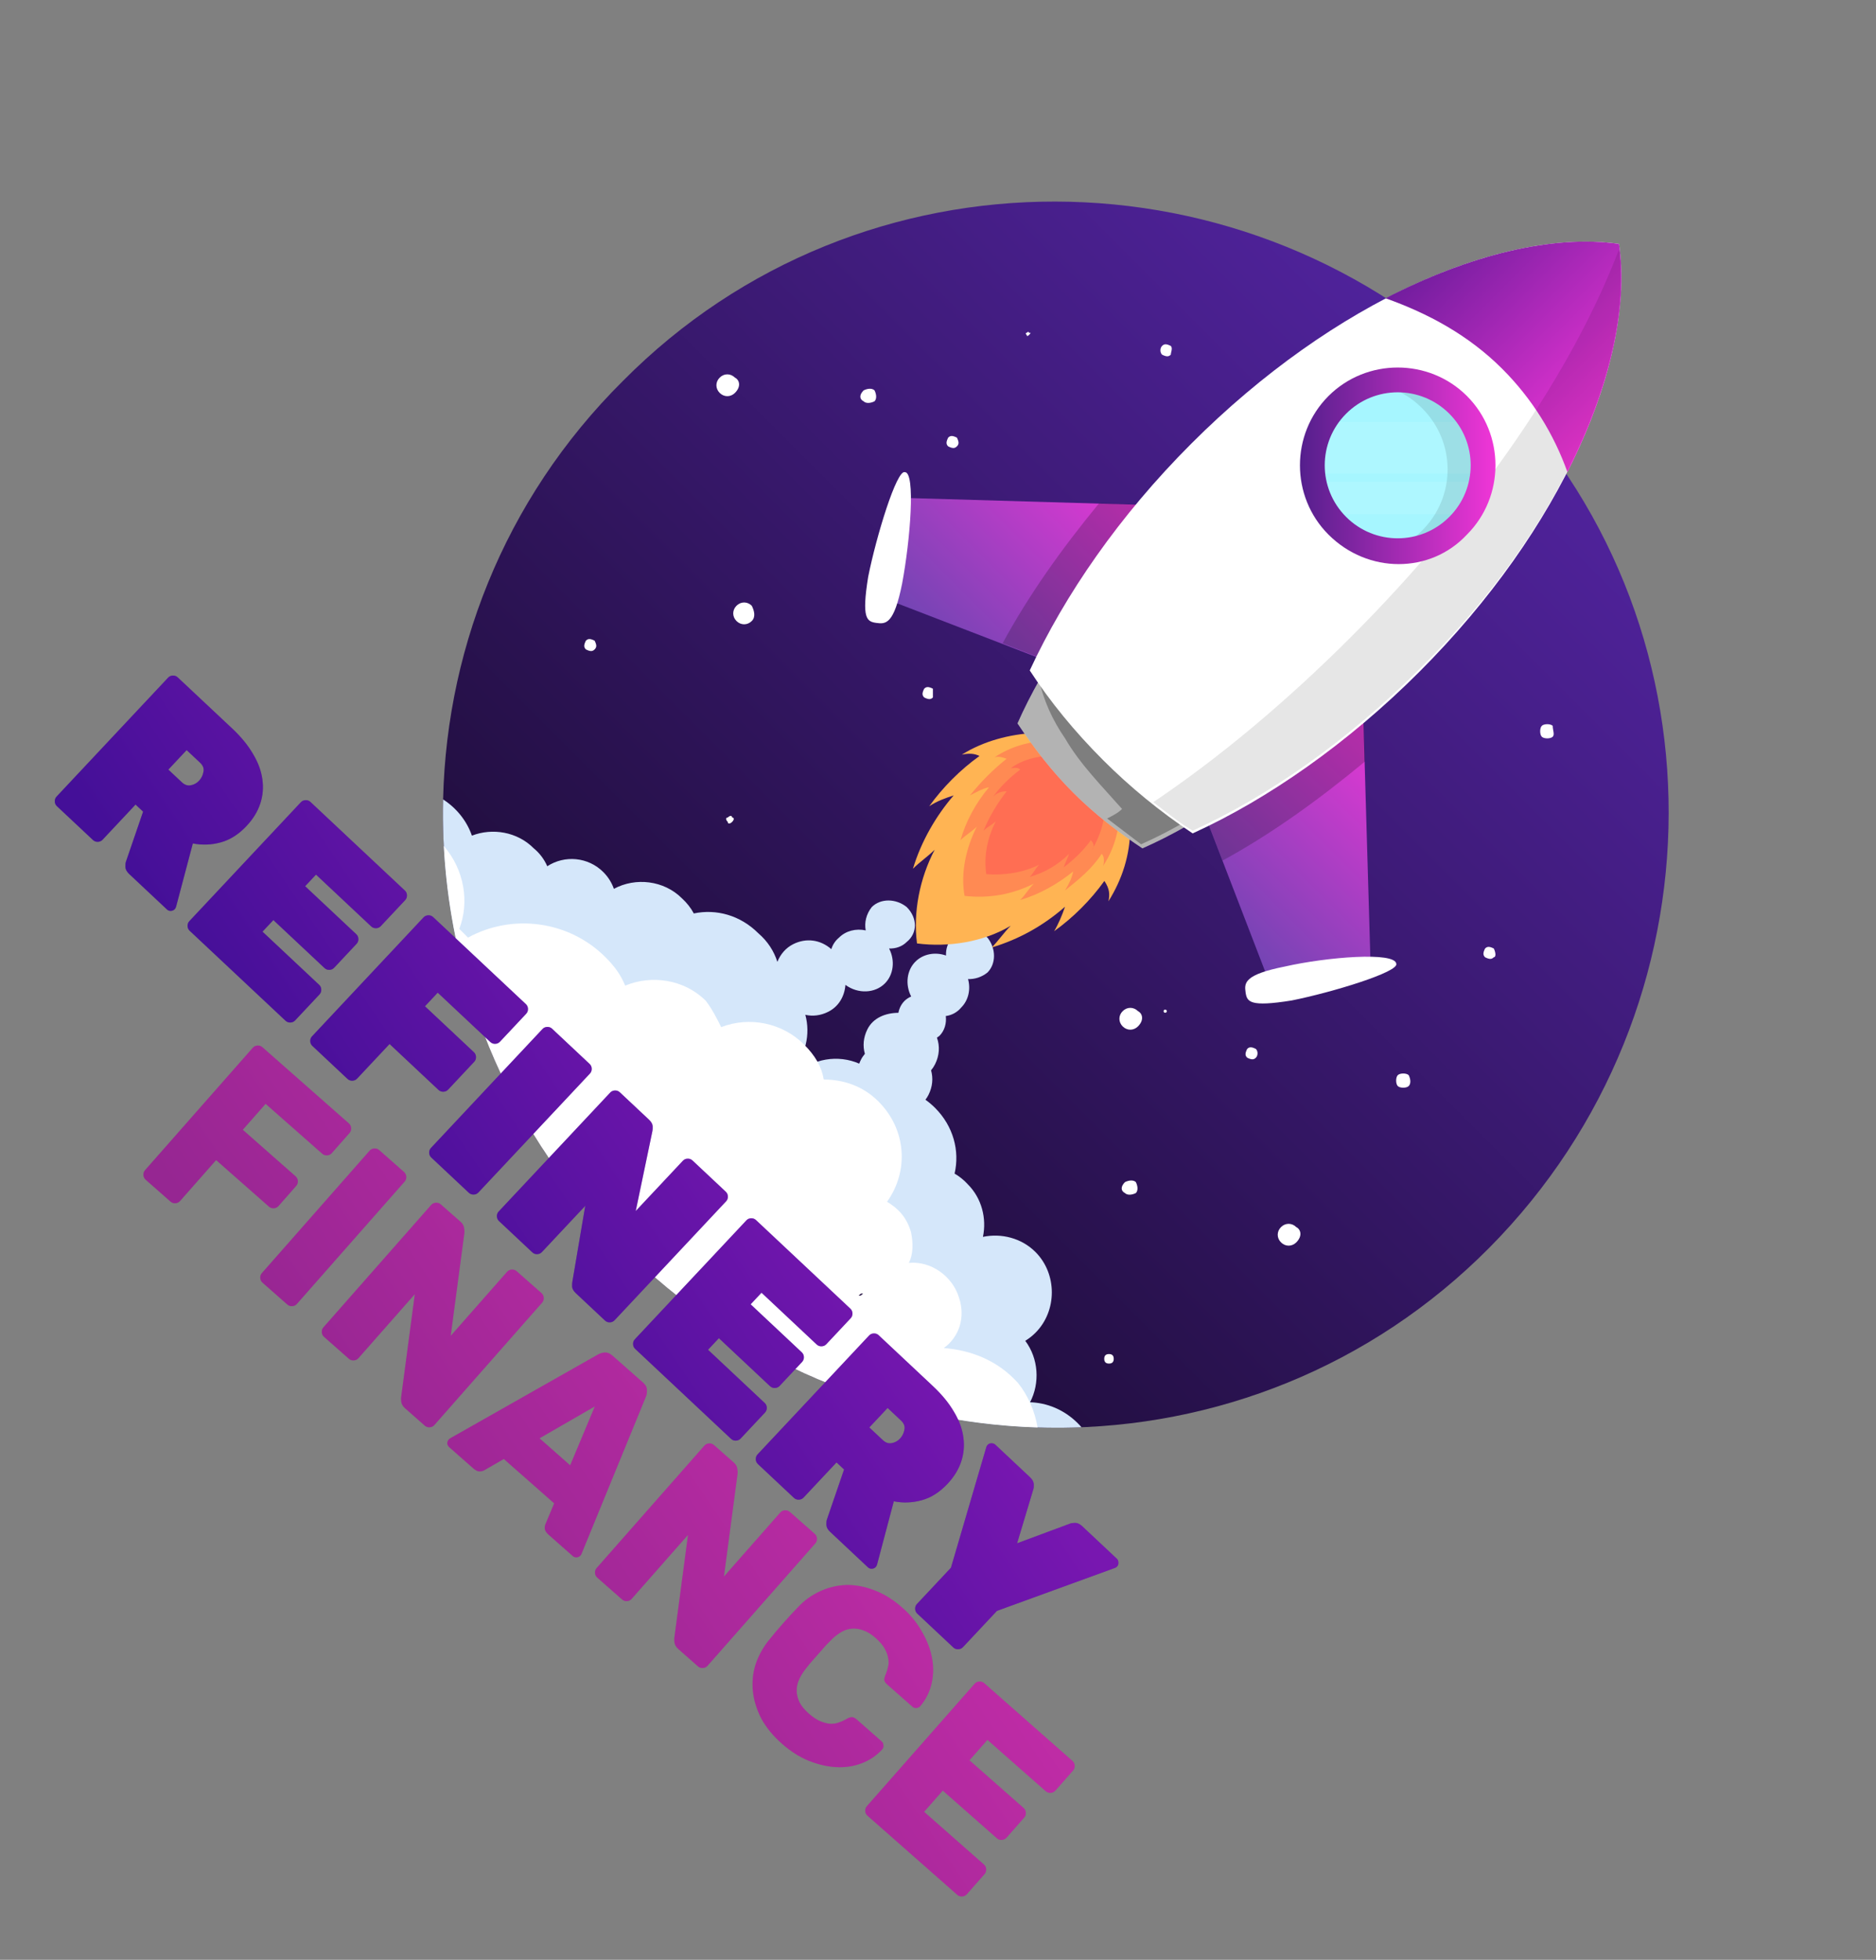 <svg width="158" height="165" viewBox="0 0 158 165" fill="none" xmlns="http://www.w3.org/2000/svg">
<rect x="0" y="0" width="158" height="165" fill="#808080" stroke="none"/>
<path d="M52.47 105.039C72.689 125.258 105.408 125.258 125.443 105.039C145.478 84.82 145.662 52.102 125.443 32.066C105.224 12.031 72.505 11.847 52.47 32.066C32.251 52.102 32.251 84.82 52.47 105.039Z" fill="url(#paint0_linear)"/>
<path d="M72.735 33.786C72.918 33.97 73.286 33.97 73.654 33.786C73.838 33.602 73.838 33.234 73.654 32.867C73.47 32.683 73.102 32.683 72.735 32.867C72.367 33.234 72.367 33.602 72.735 33.786Z" fill="white"/>
<path d="M90.52 53.388C90.336 53.572 90.152 53.572 89.784 53.388C89.6 53.204 89.6 53.021 89.784 52.653C89.968 52.469 90.152 52.469 90.52 52.653C90.52 53.021 90.52 53.204 90.52 53.388Z" fill="white"/>
<path d="M98.606 29.86C98.423 30.044 98.239 30.044 97.871 29.86C97.687 29.677 97.687 29.309 97.871 29.125C98.055 28.941 98.239 28.941 98.606 29.125C98.79 29.309 98.606 29.677 98.606 29.86Z" fill="white"/>
<path d="M80.592 37.581C80.408 37.764 80.224 37.764 79.857 37.581C79.673 37.397 79.673 37.213 79.857 36.845C80.04 36.661 80.224 36.661 80.592 36.845C80.776 37.213 80.776 37.397 80.592 37.581Z" fill="white"/>
<path d="M86.658 28.206C86.474 28.39 86.474 28.206 86.474 28.206C86.29 28.022 86.474 28.022 86.474 28.022C86.658 27.838 86.658 28.022 86.658 28.022C86.842 28.022 86.842 28.022 86.658 28.206Z" fill="white"/>
<path d="M61.661 69.196C61.477 69.38 61.293 69.38 61.293 69.196C61.109 69.012 61.109 68.828 61.293 68.828C61.477 68.645 61.661 68.645 61.661 68.828C61.845 68.828 61.845 69.012 61.661 69.196Z" fill="white"/>
<path d="M95.841 86.415C95.473 86.783 94.922 86.783 94.554 86.415C94.186 86.048 94.186 85.496 94.554 85.129C94.922 84.761 95.473 84.761 95.841 85.129C96.208 85.313 96.392 85.864 95.841 86.415Z" fill="white"/>
<path d="M109.175 104.598C108.807 104.966 108.256 104.966 107.888 104.598C107.52 104.231 107.52 103.679 107.888 103.312C108.256 102.944 108.807 102.944 109.175 103.312C109.542 103.495 109.726 104.047 109.175 104.598Z" fill="white"/>
<path d="M61.899 33.079C61.532 33.447 60.98 33.447 60.613 33.079C60.245 32.712 60.245 32.16 60.613 31.793C60.98 31.425 61.532 31.425 61.899 31.793C62.267 31.976 62.451 32.528 61.899 33.079Z" fill="white"/>
<path d="M63.315 52.285C62.948 52.653 62.396 52.653 62.029 52.285C61.661 51.918 61.661 51.366 62.029 50.999C62.396 50.631 62.948 50.631 63.315 50.999C63.499 51.366 63.683 51.918 63.315 52.285Z" fill="white"/>
<path d="M94.745 100.444C94.929 100.628 95.297 100.628 95.665 100.444C95.848 100.26 95.848 99.892 95.665 99.525C95.481 99.341 95.113 99.341 94.745 99.525C94.378 99.892 94.378 100.26 94.745 100.444Z" fill="white"/>
<path d="M125.811 80.592C125.627 80.776 125.443 80.776 125.075 80.592C124.892 80.409 124.892 80.225 125.075 79.857C125.259 79.673 125.443 79.673 125.811 79.857C125.994 80.225 125.994 80.592 125.811 80.592Z" fill="white"/>
<path d="M50.08 54.675C49.896 54.859 49.712 54.859 49.345 54.675C49.161 54.491 49.161 54.307 49.345 53.94C49.529 53.756 49.712 53.756 50.08 53.94C50.264 54.307 50.264 54.491 50.08 54.675Z" fill="white"/>
<path d="M78.571 58.719C78.388 58.903 78.204 58.903 77.836 58.719C77.652 58.535 77.652 58.351 77.836 57.984C78.02 57.8 78.204 57.8 78.571 57.984C78.571 58.351 78.571 58.535 78.571 58.719Z" fill="white"/>
<path d="M105.774 89.048C105.591 89.231 105.407 89.231 105.039 89.048C104.855 88.864 104.855 88.68 105.039 88.312C105.223 88.129 105.407 88.129 105.774 88.312C105.958 88.496 105.958 88.864 105.774 89.048Z" fill="white"/>
<path d="M130.773 62.027C130.589 62.211 130.037 62.211 129.854 62.027C129.67 61.844 129.67 61.292 129.854 61.108C130.037 60.925 130.589 60.925 130.773 61.108C130.773 61.476 130.957 61.844 130.773 62.027Z" fill="white"/>
<path d="M118.643 91.437C118.459 91.621 117.908 91.621 117.724 91.437C117.54 91.253 117.54 90.702 117.724 90.518C117.908 90.334 118.459 90.334 118.643 90.518C118.827 90.886 118.827 91.253 118.643 91.437Z" fill="white"/>
<path d="M93.801 114.4C93.801 114.667 93.668 114.801 93.401 114.801C93.134 114.801 93.001 114.667 93.001 114.4C93.001 114.134 93.134 114 93.401 114C93.668 114 93.801 114.134 93.801 114.4Z" fill="white"/>
<path d="M98.268 85.134C98.268 85.267 98.134 85.267 98.134 85.267C98.001 85.267 98.001 85.134 98.001 85.134C98.001 85 98.134 85 98.134 85C98.134 85 98.268 85 98.268 85.134Z" fill="white"/>
<path fill-rule="evenodd" clip-rule="evenodd" d="M38.72 80.509C39.045 80.103 39.309 79.647 39.498 79.16C39.916 79.636 40.462 79.965 41.072 80.041C41.954 80.139 42.784 79.819 43.394 79.22C43.502 79.176 43.609 79.128 43.714 79.076C44.252 80.184 45.328 80.93 46.404 80.776C46.99 80.693 47.499 80.342 47.863 79.846C48.344 79.883 48.831 79.827 49.295 79.68C49.428 80.695 49.873 81.672 50.631 82.431C51.47 83.269 52.576 83.725 53.706 83.799C53.911 84.968 54.479 86.095 55.41 87.026C56.403 88.019 57.618 88.599 58.871 88.767C59.097 89.273 59.414 89.743 59.822 90.151C61.66 91.989 64.785 91.989 66.623 90.151C67.869 88.904 68.271 87.066 67.826 85.438C68.452 85.582 69.116 85.503 69.747 85.188C70.639 84.742 71.125 83.89 71.205 82.92C72.284 83.708 73.701 83.623 74.525 82.798C75.257 82.067 75.406 80.87 74.881 79.856C75.439 79.876 75.978 79.692 76.364 79.306C77.283 78.57 77.283 77.284 76.364 76.365C75.445 75.63 74.158 75.63 73.423 76.365C72.955 76.951 72.785 77.685 72.913 78.332C72.086 78.152 71.234 78.369 70.665 78.938C70.34 79.209 70.127 79.544 70.016 79.91C69.097 79.108 67.9 78.942 66.806 79.49C66.182 79.802 65.723 80.345 65.472 80.98C65.186 80.081 64.656 79.248 63.866 78.571C62.353 77.058 60.325 76.503 58.434 76.905C58.188 76.444 57.854 76.013 57.432 75.63C55.916 74.114 53.526 73.848 51.703 74.832C51.522 74.318 51.225 73.835 50.814 73.424C49.533 72.142 47.553 71.978 46.092 72.93C45.84 72.352 45.453 71.828 44.932 71.402C43.562 70.032 41.479 69.683 39.745 70.354C39.304 69.082 38.425 68.016 37.318 67.305C37.217 71.733 37.685 76.174 38.72 80.509ZM91.086 120.163C87.11 120.321 83.117 120.021 79.193 119.262C79.169 119.239 79.145 119.216 79.122 119.193C77.284 117.355 77.284 114.23 79.122 112.392L79.173 112.341L79.227 112.29C78.925 112.123 78.642 111.912 78.387 111.657C77.357 110.627 77.048 109.146 77.461 107.846C76.445 107.714 75.468 107.268 74.71 106.51C73.863 105.663 73.406 104.542 73.34 103.4C72.237 103.169 71.18 102.612 70.298 101.731C69.328 100.76 68.751 99.576 68.569 98.353C67.989 98.124 67.449 97.779 66.989 97.319C64.967 95.481 64.967 92.356 66.989 90.518C68.409 89.098 70.597 88.775 72.366 89.549C72.405 89.442 72.451 89.337 72.504 89.232C72.597 89.045 72.711 88.876 72.842 88.725C72.65 88.057 72.715 87.338 73.055 86.658C73.54 85.687 74.587 85.277 75.665 85.27C75.736 84.891 75.907 84.542 76.18 84.269C76.338 84.111 76.53 83.987 76.741 83.897C76.219 82.884 76.369 81.69 77.099 80.96C77.744 80.315 78.751 80.123 79.676 80.447C79.649 79.88 79.832 79.331 80.225 78.938C81.144 78.019 82.246 78.203 83.165 78.938C83.901 79.857 83.901 81.144 83.165 81.879C82.678 82.269 82.087 82.452 81.53 82.429C81.769 83.3 81.561 84.218 80.959 84.82C80.609 85.241 80.151 85.475 79.657 85.541C79.729 86.163 79.551 86.78 79.121 87.21C79.053 87.264 78.983 87.315 78.911 87.362C79.167 88.076 79.122 88.861 78.753 89.599C78.66 89.785 78.547 89.956 78.416 90.112C78.606 90.778 78.541 91.495 78.202 92.173C78.128 92.321 78.041 92.459 77.942 92.588C78.226 92.79 78.497 93.019 78.754 93.275C80.293 94.815 80.841 96.888 80.397 98.807C80.8 99.041 81.177 99.341 81.511 99.709C82.685 100.883 83.109 102.581 82.784 104.134C84.336 103.809 86.035 104.233 87.208 105.407C89.046 107.245 89.046 110.37 87.208 112.208C86.946 112.471 86.657 112.696 86.349 112.883C87.466 114.372 87.6 116.431 86.754 118.058C86.905 118.062 87.056 118.073 87.209 118.09C88.77 118.263 90.127 119.051 91.086 120.163Z" fill="#D5E7FA"/>
<path fill-rule="evenodd" clip-rule="evenodd" d="M87.387 120.178C74.725 119.777 62.161 114.731 52.47 105.039C43.06 95.629 38.029 83.512 37.378 71.226C39.111 73.225 39.546 75.957 38.682 78.203L39.418 78.938C43.094 76.916 47.873 77.468 50.998 80.592C51.733 81.328 52.284 82.063 52.652 82.982C54.858 82.063 57.615 82.43 59.453 84.269C60.004 85.004 60.372 85.739 60.74 86.474C63.129 85.555 65.886 86.107 67.725 87.945C68.644 88.864 69.195 89.783 69.379 90.886C71.033 90.886 72.687 91.437 73.974 92.724C76.364 95.113 76.547 98.606 74.709 101.179C75.628 101.731 76.364 102.466 76.731 103.752C76.915 104.672 76.915 105.591 76.547 106.326C78.385 106.142 80.224 107.429 80.775 109.267C81.326 110.921 80.775 112.575 79.488 113.494C81.878 113.678 84.084 114.597 85.738 116.435C86.6 117.513 87.153 118.815 87.387 120.178ZM72.32 109.083C72.504 108.899 72.504 108.899 72.687 108.899C72.504 109.083 72.504 109.083 72.32 109.083Z" fill="white"/>
<path d="M14.832 76.33C14.805 76.421 14.767 76.493 14.719 76.544C14.631 76.637 14.518 76.686 14.377 76.691C14.257 76.694 14.151 76.653 14.058 76.566L10.882 73.586C10.675 73.392 10.569 73.195 10.562 72.995C10.556 72.795 10.571 72.644 10.608 72.543L12.052 68.333L11.417 67.737L8.64 70.697C8.534 70.81 8.4 70.87 8.24 70.875C8.08 70.88 7.943 70.829 7.83 70.722L4.793 67.874C4.679 67.767 4.62 67.634 4.615 67.474C4.61 67.313 4.661 67.177 4.767 67.063L14.157 57.054C14.263 56.941 14.397 56.881 14.557 56.876C14.717 56.871 14.854 56.922 14.967 57.029L19.553 61.331C20.297 62.029 20.881 62.741 21.305 63.469C21.738 64.187 22.002 64.9 22.095 65.608C22.197 66.306 22.139 66.99 21.919 67.658C21.7 68.326 21.315 68.954 20.762 69.543C20.103 70.246 19.382 70.704 18.597 70.92C17.812 71.135 17.027 71.165 16.24 71.01L14.832 76.33ZM14.178 64.794L15.309 65.855C15.547 66.078 15.795 66.165 16.054 66.117C16.333 66.068 16.569 65.94 16.763 65.733C16.957 65.527 17.079 65.282 17.131 65C17.202 64.717 17.108 64.455 16.85 64.213L15.719 63.151L14.178 64.794ZM26.88 82.915C26.994 83.021 27.053 83.155 27.058 83.315C27.064 83.475 27.013 83.612 26.906 83.725L24.857 85.91C24.75 86.023 24.617 86.083 24.457 86.088C24.297 86.093 24.16 86.042 24.046 85.936L15.974 78.363C15.861 78.257 15.801 78.123 15.796 77.963C15.791 77.803 15.842 77.666 15.948 77.552L25.338 67.544C25.444 67.43 25.578 67.371 25.738 67.366C25.898 67.361 26.035 67.411 26.148 67.518L34.096 74.974C34.21 75.081 34.269 75.214 34.275 75.374C34.28 75.535 34.229 75.671 34.122 75.785L32.073 77.97C31.966 78.083 31.833 78.143 31.673 78.148C31.513 78.153 31.376 78.102 31.262 77.996L26.614 73.635L25.698 74.611L30.006 78.652C30.119 78.758 30.178 78.892 30.184 79.052C30.189 79.212 30.138 79.349 30.031 79.463L28.142 81.477C28.035 81.59 27.902 81.65 27.742 81.655C27.582 81.66 27.445 81.609 27.331 81.502L23.024 77.462L22.108 78.438L26.88 82.915ZM44.291 84.538C44.404 84.645 44.464 84.778 44.469 84.938C44.474 85.098 44.423 85.235 44.317 85.349L42.107 87.704C42.001 87.817 41.867 87.877 41.707 87.882C41.547 87.887 41.41 87.836 41.297 87.73L36.865 83.573L35.79 84.719L39.911 88.585C40.025 88.692 40.084 88.825 40.089 88.986C40.094 89.146 40.044 89.283 39.937 89.396L37.742 91.736C37.636 91.849 37.502 91.909 37.342 91.914C37.182 91.919 37.045 91.868 36.931 91.762L32.81 87.895L30.078 90.808C29.971 90.922 29.838 90.981 29.678 90.986C29.517 90.991 29.381 90.941 29.267 90.834L26.308 88.058C26.194 87.951 26.135 87.818 26.13 87.658C26.125 87.498 26.175 87.361 26.282 87.247L35.671 77.238C35.778 77.125 35.911 77.066 36.072 77.06C36.232 77.055 36.369 77.106 36.482 77.213L44.291 84.538ZM36.324 97.454C36.21 97.348 36.151 97.214 36.146 97.054C36.141 96.894 36.191 96.757 36.298 96.644L45.688 86.635C45.794 86.521 45.927 86.462 46.088 86.457C46.248 86.452 46.385 86.502 46.498 86.609L49.659 89.574C49.772 89.681 49.832 89.814 49.837 89.974C49.842 90.134 49.791 90.271 49.685 90.385L40.295 100.393C40.189 100.507 40.055 100.566 39.895 100.572C39.735 100.577 39.598 100.526 39.484 100.419L36.324 97.454ZM61.126 100.332C61.24 100.439 61.299 100.572 61.304 100.732C61.309 100.893 61.259 101.029 61.152 101.143L51.763 111.152C51.656 111.265 51.523 111.325 51.363 111.33C51.202 111.335 51.066 111.284 50.952 111.177L48.504 108.881C48.297 108.687 48.191 108.5 48.185 108.32C48.18 108.14 48.186 108.009 48.203 107.929L49.291 101.522L45.643 105.41C45.536 105.524 45.403 105.583 45.243 105.588C45.083 105.594 44.946 105.543 44.832 105.436L42.028 102.805C41.914 102.699 41.855 102.565 41.85 102.405C41.845 102.245 41.895 102.108 42.002 101.995L51.392 91.986C51.498 91.873 51.631 91.813 51.792 91.808C51.952 91.803 52.089 91.854 52.202 91.96L54.65 94.257C54.857 94.451 54.963 94.638 54.969 94.818C54.974 94.998 54.968 95.128 54.951 95.209L53.543 101.957L57.511 97.727C57.618 97.614 57.751 97.554 57.911 97.549C58.072 97.544 58.208 97.595 58.322 97.701L61.126 100.332ZM64.403 118.116C64.516 118.223 64.576 118.356 64.581 118.516C64.586 118.676 64.535 118.813 64.428 118.927L62.379 121.111C62.273 121.225 62.139 121.284 61.979 121.289C61.819 121.295 61.682 121.244 61.568 121.137L53.496 113.565C53.383 113.458 53.323 113.325 53.318 113.164C53.313 113.004 53.364 112.867 53.471 112.754L62.86 102.745C62.967 102.632 63.1 102.572 63.26 102.567C63.42 102.562 63.557 102.613 63.671 102.719L71.619 110.176C71.732 110.282 71.792 110.416 71.797 110.576C71.802 110.736 71.751 110.873 71.645 110.987L69.595 113.171C69.489 113.285 69.355 113.344 69.195 113.349C69.035 113.354 68.898 113.304 68.784 113.197L64.136 108.836L63.221 109.813L67.528 113.853C67.641 113.96 67.701 114.093 67.706 114.253C67.711 114.413 67.66 114.55 67.554 114.664L65.664 116.678C65.558 116.792 65.424 116.851 65.264 116.856C65.104 116.861 64.967 116.811 64.853 116.704L60.546 112.663L59.631 113.639L64.403 118.116ZM73.869 131.716C73.842 131.807 73.804 131.878 73.756 131.93C73.668 132.023 73.555 132.072 73.415 132.076C73.295 132.08 73.188 132.038 73.095 131.951L69.919 128.971C69.712 128.778 69.606 128.581 69.6 128.38C69.593 128.18 69.608 128.029 69.645 127.928L71.089 123.719L70.454 123.123L67.678 126.082C67.571 126.196 67.438 126.255 67.278 126.26C67.117 126.265 66.981 126.215 66.867 126.108L63.83 123.259C63.717 123.153 63.657 123.019 63.652 122.859C63.647 122.699 63.698 122.562 63.804 122.448L73.194 112.44C73.3 112.326 73.434 112.267 73.594 112.262C73.754 112.257 73.891 112.307 74.004 112.414L78.591 116.716C79.334 117.414 79.918 118.127 80.342 118.855C80.776 119.572 81.039 120.285 81.132 120.994C81.234 121.692 81.176 122.375 80.957 123.043C80.737 123.712 80.352 124.34 79.799 124.929C79.141 125.631 78.419 126.09 77.634 126.305C76.849 126.521 76.064 126.551 75.277 126.396L73.869 131.716ZM73.215 120.179L74.346 121.24C74.584 121.463 74.832 121.55 75.091 121.502C75.37 121.453 75.606 121.325 75.8 121.119C75.994 120.912 76.117 120.668 76.168 120.386C76.239 120.103 76.145 119.84 75.887 119.598L74.756 118.537L73.215 120.179ZM77.254 135.852C77.14 135.746 77.081 135.612 77.075 135.452C77.07 135.292 77.121 135.155 77.228 135.041L80.091 131.989L83.073 121.825C83.091 121.764 83.124 121.708 83.173 121.656C83.26 121.563 83.364 121.515 83.484 121.511C83.624 121.506 83.74 121.548 83.834 121.635L86.746 124.368C86.953 124.561 87.059 124.758 87.066 124.958C87.072 125.159 87.061 125.294 87.034 125.365L85.661 129.933L90.132 128.272C90.201 128.24 90.336 128.221 90.536 128.214C90.736 128.208 90.94 128.302 91.146 128.495L94.059 131.228C94.152 131.315 94.195 131.424 94.19 131.554C94.204 131.684 94.167 131.796 94.08 131.889C94.031 131.94 93.978 131.977 93.918 131.999L83.964 135.623L81.101 138.675C80.994 138.789 80.861 138.848 80.701 138.853C80.541 138.858 80.404 138.808 80.29 138.701L77.254 135.852Z" fill="#3C079D"/>
<path d="M14.832 76.33C14.805 76.421 14.767 76.493 14.719 76.544C14.631 76.637 14.518 76.686 14.377 76.691C14.257 76.694 14.151 76.653 14.058 76.566L10.882 73.586C10.675 73.392 10.569 73.195 10.562 72.995C10.556 72.795 10.571 72.644 10.608 72.543L12.052 68.333L11.417 67.737L8.64 70.697C8.534 70.81 8.4 70.87 8.24 70.875C8.08 70.88 7.943 70.829 7.83 70.722L4.793 67.874C4.679 67.767 4.62 67.634 4.615 67.474C4.61 67.313 4.661 67.177 4.767 67.063L14.157 57.054C14.263 56.941 14.397 56.881 14.557 56.876C14.717 56.871 14.854 56.922 14.967 57.029L19.553 61.331C20.297 62.029 20.881 62.741 21.305 63.469C21.738 64.187 22.002 64.9 22.095 65.608C22.197 66.306 22.139 66.99 21.919 67.658C21.7 68.326 21.315 68.954 20.762 69.543C20.103 70.246 19.382 70.704 18.597 70.92C17.812 71.135 17.027 71.165 16.24 71.01L14.832 76.33ZM14.178 64.794L15.309 65.855C15.547 66.078 15.795 66.165 16.054 66.117C16.333 66.068 16.569 65.94 16.763 65.733C16.957 65.527 17.079 65.282 17.131 65C17.202 64.717 17.108 64.455 16.85 64.213L15.719 63.151L14.178 64.794ZM26.88 82.915C26.994 83.021 27.053 83.155 27.058 83.315C27.064 83.475 27.013 83.612 26.906 83.725L24.857 85.91C24.75 86.023 24.617 86.083 24.457 86.088C24.297 86.093 24.16 86.042 24.046 85.936L15.974 78.363C15.861 78.257 15.801 78.123 15.796 77.963C15.791 77.803 15.842 77.666 15.948 77.552L25.338 67.544C25.444 67.43 25.578 67.371 25.738 67.366C25.898 67.361 26.035 67.411 26.148 67.518L34.096 74.974C34.21 75.081 34.269 75.214 34.275 75.374C34.28 75.535 34.229 75.671 34.122 75.785L32.073 77.97C31.966 78.083 31.833 78.143 31.673 78.148C31.513 78.153 31.376 78.102 31.262 77.996L26.614 73.635L25.698 74.611L30.006 78.652C30.119 78.758 30.178 78.892 30.184 79.052C30.189 79.212 30.138 79.349 30.031 79.463L28.142 81.477C28.035 81.59 27.902 81.65 27.742 81.655C27.582 81.66 27.445 81.609 27.331 81.502L23.024 77.462L22.108 78.438L26.88 82.915ZM44.291 84.538C44.404 84.645 44.464 84.778 44.469 84.938C44.474 85.098 44.423 85.235 44.317 85.349L42.107 87.704C42.001 87.817 41.867 87.877 41.707 87.882C41.547 87.887 41.41 87.836 41.297 87.73L36.865 83.573L35.79 84.719L39.911 88.585C40.025 88.692 40.084 88.825 40.089 88.986C40.094 89.146 40.044 89.283 39.937 89.396L37.742 91.736C37.636 91.849 37.502 91.909 37.342 91.914C37.182 91.919 37.045 91.868 36.931 91.762L32.81 87.895L30.078 90.808C29.971 90.922 29.838 90.981 29.678 90.986C29.517 90.991 29.381 90.941 29.267 90.834L26.308 88.058C26.194 87.951 26.135 87.818 26.13 87.658C26.125 87.498 26.175 87.361 26.282 87.247L35.671 77.238C35.778 77.125 35.911 77.066 36.072 77.06C36.232 77.055 36.369 77.106 36.482 77.213L44.291 84.538ZM36.324 97.454C36.21 97.348 36.151 97.214 36.146 97.054C36.141 96.894 36.191 96.757 36.298 96.644L45.688 86.635C45.794 86.521 45.927 86.462 46.088 86.457C46.248 86.452 46.385 86.502 46.498 86.609L49.659 89.574C49.772 89.681 49.832 89.814 49.837 89.974C49.842 90.134 49.791 90.271 49.685 90.385L40.295 100.393C40.189 100.507 40.055 100.566 39.895 100.572C39.735 100.577 39.598 100.526 39.484 100.419L36.324 97.454ZM61.126 100.332C61.24 100.439 61.299 100.572 61.304 100.732C61.309 100.893 61.259 101.029 61.152 101.143L51.763 111.152C51.656 111.265 51.523 111.325 51.363 111.33C51.202 111.335 51.066 111.284 50.952 111.177L48.504 108.881C48.297 108.687 48.191 108.5 48.185 108.32C48.18 108.14 48.186 108.009 48.203 107.929L49.291 101.522L45.643 105.41C45.536 105.524 45.403 105.583 45.243 105.588C45.083 105.594 44.946 105.543 44.832 105.436L42.028 102.805C41.914 102.699 41.855 102.565 41.85 102.405C41.845 102.245 41.895 102.108 42.002 101.995L51.392 91.986C51.498 91.873 51.631 91.813 51.792 91.808C51.952 91.803 52.089 91.854 52.202 91.96L54.65 94.257C54.857 94.451 54.963 94.638 54.969 94.818C54.974 94.998 54.968 95.128 54.951 95.209L53.543 101.957L57.511 97.727C57.618 97.614 57.751 97.554 57.911 97.549C58.072 97.544 58.208 97.595 58.322 97.701L61.126 100.332ZM64.403 118.116C64.516 118.223 64.576 118.356 64.581 118.516C64.586 118.676 64.535 118.813 64.428 118.927L62.379 121.111C62.273 121.225 62.139 121.284 61.979 121.289C61.819 121.295 61.682 121.244 61.568 121.137L53.496 113.565C53.383 113.458 53.323 113.325 53.318 113.164C53.313 113.004 53.364 112.867 53.471 112.754L62.86 102.745C62.967 102.632 63.1 102.572 63.26 102.567C63.42 102.562 63.557 102.613 63.671 102.719L71.619 110.176C71.732 110.282 71.792 110.416 71.797 110.576C71.802 110.736 71.751 110.873 71.645 110.987L69.595 113.171C69.489 113.285 69.355 113.344 69.195 113.349C69.035 113.354 68.898 113.304 68.784 113.197L64.136 108.836L63.221 109.813L67.528 113.853C67.641 113.96 67.701 114.093 67.706 114.253C67.711 114.413 67.66 114.55 67.554 114.664L65.664 116.678C65.558 116.792 65.424 116.851 65.264 116.856C65.104 116.861 64.967 116.811 64.853 116.704L60.546 112.663L59.631 113.639L64.403 118.116ZM73.869 131.716C73.842 131.807 73.804 131.878 73.756 131.93C73.668 132.023 73.555 132.072 73.415 132.076C73.295 132.08 73.188 132.038 73.095 131.951L69.919 128.971C69.712 128.778 69.606 128.581 69.6 128.38C69.593 128.18 69.608 128.029 69.645 127.928L71.089 123.719L70.454 123.123L67.678 126.082C67.571 126.196 67.438 126.255 67.278 126.26C67.117 126.265 66.981 126.215 66.867 126.108L63.83 123.259C63.717 123.153 63.657 123.019 63.652 122.859C63.647 122.699 63.698 122.562 63.804 122.448L73.194 112.44C73.3 112.326 73.434 112.267 73.594 112.262C73.754 112.257 73.891 112.307 74.004 112.414L78.591 116.716C79.334 117.414 79.918 118.127 80.342 118.855C80.776 119.572 81.039 120.285 81.132 120.994C81.234 121.692 81.176 122.375 80.957 123.043C80.737 123.712 80.352 124.34 79.799 124.929C79.141 125.631 78.419 126.09 77.634 126.305C76.849 126.521 76.064 126.551 75.277 126.396L73.869 131.716ZM73.215 120.179L74.346 121.24C74.584 121.463 74.832 121.55 75.091 121.502C75.37 121.453 75.606 121.325 75.8 121.119C75.994 120.912 76.117 120.668 76.168 120.386C76.239 120.103 76.145 119.84 75.887 119.598L74.756 118.537L73.215 120.179ZM77.254 135.852C77.14 135.746 77.081 135.612 77.075 135.452C77.07 135.292 77.121 135.155 77.228 135.041L80.091 131.989L83.073 121.825C83.091 121.764 83.124 121.708 83.173 121.656C83.26 121.563 83.364 121.515 83.484 121.511C83.624 121.506 83.74 121.548 83.834 121.635L86.746 124.368C86.953 124.561 87.059 124.758 87.066 124.958C87.072 125.159 87.061 125.294 87.034 125.365L85.661 129.933L90.132 128.272C90.201 128.24 90.336 128.221 90.536 128.214C90.736 128.208 90.94 128.302 91.146 128.495L94.059 131.228C94.152 131.315 94.195 131.424 94.19 131.554C94.204 131.684 94.167 131.796 94.08 131.889C94.031 131.94 93.978 131.977 93.918 131.999L83.964 135.623L81.101 138.675C80.994 138.789 80.861 138.848 80.701 138.853C80.541 138.858 80.404 138.808 80.29 138.701L77.254 135.852Z" fill="url(#paint1_linear)" fill-opacity="0.33"/>
<path d="M29.384 94.582C29.501 94.685 29.565 94.816 29.575 94.976C29.585 95.136 29.538 95.274 29.436 95.391L27.947 97.081C27.844 97.198 27.713 97.261 27.553 97.272C27.393 97.282 27.255 97.235 27.138 97.132L22.371 92.934L20.447 95.118L24.895 99.035C25.012 99.138 25.076 99.27 25.086 99.43C25.096 99.59 25.049 99.728 24.947 99.845L23.458 101.535C23.355 101.652 23.224 101.715 23.064 101.725C22.904 101.736 22.765 101.689 22.649 101.586L18.201 97.669L15.168 101.112C15.065 101.229 14.934 101.293 14.774 101.303C14.614 101.313 14.475 101.266 14.358 101.163L12.27 99.324C12.153 99.221 12.09 99.09 12.079 98.93C12.069 98.77 12.116 98.631 12.219 98.514L21.289 88.216C21.392 88.099 21.524 88.036 21.684 88.025C21.843 88.015 21.982 88.062 22.099 88.165L29.384 94.582ZM22.109 107.99C21.992 107.887 21.929 107.756 21.919 107.596C21.908 107.436 21.955 107.297 22.058 107.181L31.128 96.882C31.231 96.765 31.363 96.702 31.523 96.692C31.683 96.681 31.821 96.728 31.938 96.831L34.026 98.67C34.143 98.773 34.207 98.905 34.217 99.064C34.227 99.224 34.181 99.363 34.078 99.48L25.007 109.778C24.904 109.895 24.773 109.959 24.613 109.969C24.453 109.979 24.314 109.932 24.198 109.829L22.109 107.99ZM34.116 118.566C33.936 118.407 33.829 118.228 33.796 118.029C33.774 117.84 33.771 117.705 33.786 117.623L34.937 108.956L30.191 114.344C30.088 114.461 29.957 114.525 29.797 114.535C29.637 114.545 29.499 114.499 29.382 114.396L27.293 112.556C27.176 112.453 27.113 112.322 27.103 112.162C27.093 112.002 27.139 111.864 27.242 111.747L36.313 101.448C36.416 101.331 36.547 101.268 36.707 101.258C36.867 101.248 37.005 101.294 37.122 101.397L38.78 102.857C38.961 103.016 39.062 103.191 39.084 103.38C39.117 103.578 39.126 103.718 39.111 103.8L37.959 112.467L42.705 107.079C42.808 106.962 42.94 106.898 43.1 106.888C43.26 106.878 43.398 106.924 43.515 107.027L45.603 108.867C45.72 108.97 45.784 109.101 45.794 109.261C45.804 109.421 45.758 109.559 45.654 109.676L36.584 119.975C36.481 120.092 36.349 120.155 36.19 120.165C36.03 120.176 35.891 120.129 35.774 120.026L34.116 118.566ZM54.157 116.401C54.37 116.588 54.478 116.787 54.481 116.998C54.495 117.218 54.472 117.405 54.411 117.559L49.041 130.663C48.99 130.807 48.941 130.906 48.894 130.959C48.81 131.054 48.698 131.107 48.558 131.115C48.438 131.123 48.33 131.085 48.234 131.001L46.226 129.231C46.013 129.044 45.896 128.866 45.876 128.697C45.875 128.526 45.901 128.389 45.955 128.285L46.674 126.569L42.433 122.834L40.822 123.764C40.725 123.83 40.587 123.869 40.408 123.88C40.248 123.891 40.061 123.802 39.849 123.615L37.84 121.846C37.745 121.761 37.688 121.655 37.669 121.525C37.671 121.395 37.714 121.282 37.798 121.186C37.845 121.133 37.937 121.072 38.073 121.003L50.394 114.021C50.539 113.941 50.717 113.89 50.926 113.867C51.146 113.853 51.362 113.939 51.575 114.126L54.157 116.401ZM45.439 121.093L48.021 123.368L50.1 118.404L45.439 121.093ZM57.126 138.832C56.946 138.673 56.839 138.494 56.806 138.296C56.784 138.106 56.781 137.971 56.795 137.89L57.947 129.222L53.201 134.611C53.098 134.728 52.967 134.791 52.807 134.801C52.647 134.811 52.508 134.765 52.392 134.662L50.303 132.823C50.186 132.72 50.123 132.588 50.112 132.428C50.102 132.268 50.149 132.13 50.252 132.013L59.322 121.715C59.425 121.598 59.557 121.534 59.717 121.524C59.877 121.514 60.015 121.56 60.132 121.663L61.79 123.124C61.971 123.283 62.072 123.457 62.094 123.646C62.127 123.845 62.136 123.985 62.12 124.066L60.969 132.734L65.715 127.345C65.818 127.228 65.95 127.165 66.109 127.155C66.269 127.145 66.408 127.191 66.525 127.294L68.613 129.133C68.73 129.236 68.793 129.368 68.803 129.528C68.814 129.688 68.767 129.826 68.664 129.943L59.594 140.241C59.491 140.358 59.359 140.422 59.199 140.432C59.039 140.442 58.901 140.396 58.784 140.293L57.126 138.832ZM70.1 137.974C69.968 138.102 69.789 138.284 69.563 138.519C69.348 138.764 69.123 139.019 68.889 139.285C68.664 139.54 68.44 139.795 68.215 140.05C68.01 140.304 67.853 140.504 67.741 140.652C67.547 140.915 67.389 141.191 67.267 141.48C67.145 141.768 67.089 142.068 67.098 142.378C67.108 142.689 67.188 143.005 67.339 143.326C67.499 143.637 67.76 143.952 68.121 144.27C68.483 144.588 68.818 144.808 69.126 144.929C69.435 145.05 69.715 145.117 69.967 145.132C70.228 145.135 70.462 145.095 70.667 145.012C70.883 144.938 71.069 144.856 71.223 144.766C71.426 144.643 71.588 144.577 71.708 144.57C71.837 144.551 71.992 144.622 72.172 144.781L74.261 146.62C74.356 146.705 74.403 146.812 74.402 146.943C74.42 147.072 74.387 147.184 74.303 147.28C73.815 147.813 73.233 148.206 72.556 148.459C71.88 148.713 71.164 148.819 70.409 148.776C69.654 148.734 68.879 148.552 68.086 148.231C67.313 147.909 66.576 147.439 65.875 146.821C65.109 146.147 64.522 145.432 64.113 144.675C63.724 143.917 63.49 143.154 63.411 142.386C63.332 141.619 63.405 140.871 63.63 140.145C63.875 139.417 64.239 138.746 64.722 138.134C65.085 137.679 65.486 137.202 65.926 136.703C66.366 136.203 66.797 135.734 67.221 135.296C67.757 134.73 68.372 134.29 69.064 133.975C69.766 133.65 70.497 133.473 71.258 133.445C72.03 133.426 72.817 133.572 73.619 133.882C74.431 134.182 75.219 134.669 75.984 135.343C76.686 135.961 77.24 136.638 77.648 137.375C78.076 138.11 78.359 138.85 78.496 139.594C78.634 140.338 78.62 141.061 78.454 141.764C78.287 142.467 77.971 143.094 77.504 143.645C77.42 143.741 77.308 143.793 77.168 143.802C77.048 143.81 76.94 143.771 76.844 143.687L74.756 141.848C74.575 141.689 74.481 141.549 74.474 141.429C74.475 141.299 74.525 141.125 74.621 140.908C74.691 140.743 74.749 140.549 74.795 140.325C74.852 140.111 74.857 139.88 74.811 139.632C74.775 139.373 74.677 139.098 74.518 138.807C74.359 138.516 74.099 138.212 73.738 137.893C73.376 137.575 73.027 137.362 72.689 137.253C72.36 137.133 72.041 137.088 71.732 137.117C71.423 137.147 71.133 137.241 70.862 137.398C70.591 137.556 70.337 137.748 70.1 137.974ZM82.867 156.975C82.984 157.078 83.047 157.209 83.057 157.369C83.067 157.529 83.021 157.667 82.918 157.784L81.43 159.474C81.327 159.591 81.195 159.654 81.035 159.664C80.876 159.675 80.737 159.628 80.62 159.525L73.064 152.87C72.947 152.767 72.883 152.635 72.873 152.475C72.863 152.315 72.909 152.177 73.013 152.06L82.083 141.762C82.186 141.645 82.317 141.581 82.477 141.571C82.637 141.561 82.776 141.607 82.893 141.71L90.322 148.254C90.438 148.357 90.502 148.488 90.512 148.648C90.522 148.808 90.476 148.946 90.373 149.063L88.885 150.753C88.781 150.87 88.65 150.933 88.49 150.944C88.33 150.954 88.192 150.907 88.075 150.804L83.165 146.48L81.648 148.201L86.208 152.217C86.325 152.32 86.388 152.452 86.398 152.611C86.409 152.771 86.362 152.91 86.259 153.027L84.771 154.717C84.668 154.833 84.536 154.897 84.376 154.907C84.216 154.917 84.078 154.871 83.961 154.768L79.402 150.752L77.829 152.538L82.867 156.975Z" fill="#AC2894"/>
<path d="M29.384 94.582C29.501 94.685 29.565 94.816 29.575 94.976C29.585 95.136 29.538 95.274 29.436 95.391L27.947 97.081C27.844 97.198 27.713 97.261 27.553 97.272C27.393 97.282 27.255 97.235 27.138 97.132L22.371 92.934L20.447 95.118L24.895 99.035C25.012 99.138 25.076 99.27 25.086 99.43C25.096 99.59 25.049 99.728 24.947 99.845L23.458 101.535C23.355 101.652 23.224 101.715 23.064 101.725C22.904 101.736 22.765 101.689 22.649 101.586L18.201 97.669L15.168 101.112C15.065 101.229 14.934 101.293 14.774 101.303C14.614 101.313 14.475 101.266 14.358 101.163L12.27 99.324C12.153 99.221 12.09 99.09 12.079 98.93C12.069 98.77 12.116 98.631 12.219 98.514L21.289 88.216C21.392 88.099 21.524 88.036 21.684 88.025C21.843 88.015 21.982 88.062 22.099 88.165L29.384 94.582ZM22.109 107.99C21.992 107.887 21.929 107.756 21.919 107.596C21.908 107.436 21.955 107.297 22.058 107.181L31.128 96.882C31.231 96.765 31.363 96.702 31.523 96.692C31.683 96.681 31.821 96.728 31.938 96.831L34.026 98.67C34.143 98.773 34.207 98.905 34.217 99.064C34.227 99.224 34.181 99.363 34.078 99.48L25.007 109.778C24.904 109.895 24.773 109.959 24.613 109.969C24.453 109.979 24.314 109.932 24.198 109.829L22.109 107.99ZM34.116 118.566C33.936 118.407 33.829 118.228 33.796 118.029C33.774 117.84 33.771 117.705 33.786 117.623L34.937 108.956L30.191 114.344C30.088 114.461 29.957 114.525 29.797 114.535C29.637 114.545 29.499 114.499 29.382 114.396L27.293 112.556C27.176 112.453 27.113 112.322 27.103 112.162C27.093 112.002 27.139 111.864 27.242 111.747L36.313 101.448C36.416 101.331 36.547 101.268 36.707 101.258C36.867 101.248 37.005 101.294 37.122 101.397L38.78 102.857C38.961 103.016 39.062 103.191 39.084 103.38C39.117 103.578 39.126 103.718 39.111 103.8L37.959 112.467L42.705 107.079C42.808 106.962 42.94 106.898 43.1 106.888C43.26 106.878 43.398 106.924 43.515 107.027L45.603 108.867C45.72 108.97 45.784 109.101 45.794 109.261C45.804 109.421 45.758 109.559 45.654 109.676L36.584 119.975C36.481 120.092 36.349 120.155 36.19 120.165C36.03 120.176 35.891 120.129 35.774 120.026L34.116 118.566ZM54.157 116.401C54.37 116.588 54.478 116.787 54.481 116.998C54.495 117.218 54.472 117.405 54.411 117.559L49.041 130.663C48.99 130.807 48.941 130.906 48.894 130.959C48.81 131.054 48.698 131.107 48.558 131.115C48.438 131.123 48.33 131.085 48.234 131.001L46.226 129.231C46.013 129.044 45.896 128.866 45.876 128.697C45.875 128.526 45.901 128.389 45.955 128.285L46.674 126.569L42.433 122.834L40.822 123.764C40.725 123.83 40.587 123.869 40.408 123.88C40.248 123.891 40.061 123.802 39.849 123.615L37.84 121.846C37.745 121.761 37.688 121.655 37.669 121.525C37.671 121.395 37.714 121.282 37.798 121.186C37.845 121.133 37.937 121.072 38.073 121.003L50.394 114.021C50.539 113.941 50.717 113.89 50.926 113.867C51.146 113.853 51.362 113.939 51.575 114.126L54.157 116.401ZM45.439 121.093L48.021 123.368L50.1 118.404L45.439 121.093ZM57.126 138.832C56.946 138.673 56.839 138.494 56.806 138.296C56.784 138.106 56.781 137.971 56.795 137.89L57.947 129.222L53.201 134.611C53.098 134.728 52.967 134.791 52.807 134.801C52.647 134.811 52.508 134.765 52.392 134.662L50.303 132.823C50.186 132.72 50.123 132.588 50.112 132.428C50.102 132.268 50.149 132.13 50.252 132.013L59.322 121.715C59.425 121.598 59.557 121.534 59.717 121.524C59.877 121.514 60.015 121.56 60.132 121.663L61.79 123.124C61.971 123.283 62.072 123.457 62.094 123.646C62.127 123.845 62.136 123.985 62.12 124.066L60.969 132.734L65.715 127.345C65.818 127.228 65.95 127.165 66.109 127.155C66.269 127.145 66.408 127.191 66.525 127.294L68.613 129.133C68.73 129.236 68.793 129.368 68.803 129.528C68.814 129.688 68.767 129.826 68.664 129.943L59.594 140.241C59.491 140.358 59.359 140.422 59.199 140.432C59.039 140.442 58.901 140.396 58.784 140.293L57.126 138.832ZM70.1 137.974C69.968 138.102 69.789 138.284 69.563 138.519C69.348 138.764 69.123 139.019 68.889 139.285C68.664 139.54 68.44 139.795 68.215 140.05C68.01 140.304 67.853 140.504 67.741 140.652C67.547 140.915 67.389 141.191 67.267 141.48C67.145 141.768 67.089 142.068 67.098 142.378C67.108 142.689 67.188 143.005 67.339 143.326C67.499 143.637 67.76 143.952 68.121 144.27C68.483 144.588 68.818 144.808 69.126 144.929C69.435 145.05 69.715 145.117 69.967 145.132C70.228 145.135 70.462 145.095 70.667 145.012C70.883 144.938 71.069 144.856 71.223 144.766C71.426 144.643 71.588 144.577 71.708 144.57C71.837 144.551 71.992 144.622 72.172 144.781L74.261 146.62C74.356 146.705 74.403 146.812 74.402 146.943C74.42 147.072 74.387 147.184 74.303 147.28C73.815 147.813 73.233 148.206 72.556 148.459C71.88 148.713 71.164 148.819 70.409 148.776C69.654 148.734 68.879 148.552 68.086 148.231C67.313 147.909 66.576 147.439 65.875 146.821C65.109 146.147 64.522 145.432 64.113 144.675C63.724 143.917 63.49 143.154 63.411 142.386C63.332 141.619 63.405 140.871 63.63 140.145C63.875 139.417 64.239 138.746 64.722 138.134C65.085 137.679 65.486 137.202 65.926 136.703C66.366 136.203 66.797 135.734 67.221 135.296C67.757 134.73 68.372 134.29 69.064 133.975C69.766 133.65 70.497 133.473 71.258 133.445C72.03 133.426 72.817 133.572 73.619 133.882C74.431 134.182 75.219 134.669 75.984 135.343C76.686 135.961 77.24 136.638 77.648 137.375C78.076 138.11 78.359 138.85 78.496 139.594C78.634 140.338 78.62 141.061 78.454 141.764C78.287 142.467 77.971 143.094 77.504 143.645C77.42 143.741 77.308 143.793 77.168 143.802C77.048 143.81 76.94 143.771 76.844 143.687L74.756 141.848C74.575 141.689 74.481 141.549 74.474 141.429C74.475 141.299 74.525 141.125 74.621 140.908C74.691 140.743 74.749 140.549 74.795 140.325C74.852 140.111 74.857 139.88 74.811 139.632C74.775 139.373 74.677 139.098 74.518 138.807C74.359 138.516 74.099 138.212 73.738 137.893C73.376 137.575 73.027 137.362 72.689 137.253C72.36 137.133 72.041 137.088 71.732 137.117C71.423 137.147 71.133 137.241 70.862 137.398C70.591 137.556 70.337 137.748 70.1 137.974ZM82.867 156.975C82.984 157.078 83.047 157.209 83.057 157.369C83.067 157.529 83.021 157.667 82.918 157.784L81.43 159.474C81.327 159.591 81.195 159.654 81.035 159.664C80.876 159.675 80.737 159.628 80.62 159.525L73.064 152.87C72.947 152.767 72.883 152.635 72.873 152.475C72.863 152.315 72.909 152.177 73.013 152.06L82.083 141.762C82.186 141.645 82.317 141.581 82.477 141.571C82.637 141.561 82.776 141.607 82.893 141.71L90.322 148.254C90.438 148.357 90.502 148.488 90.512 148.648C90.522 148.808 90.476 148.946 90.373 149.063L88.885 150.753C88.781 150.87 88.65 150.933 88.49 150.944C88.33 150.954 88.192 150.907 88.075 150.804L83.165 146.48L81.648 148.201L86.208 152.217C86.325 152.32 86.388 152.452 86.398 152.611C86.409 152.771 86.362 152.91 86.259 153.027L84.771 154.717C84.668 154.833 84.536 154.897 84.376 154.907C84.216 154.917 84.078 154.871 83.961 154.768L79.402 150.752L77.829 152.538L82.867 156.975Z" fill="url(#paint2_linear)" fill-opacity="0.25"/>
<path d="M93.356 75.882C94.5 74.052 95.186 71.994 95.186 69.707C95.186 68.564 94.615 67.992 94.043 67.192C93.357 66.277 92.671 65.591 91.642 65.248C91.299 64.219 90.613 63.304 89.698 62.847C88.784 62.161 88.212 61.589 87.183 61.704C85.01 61.818 82.837 62.39 81.008 63.534C81.579 63.42 82.037 63.419 82.494 63.648C80.893 64.792 79.406 66.278 78.263 67.879C78.949 67.422 79.635 67.193 80.321 66.965C78.835 68.68 77.576 70.853 76.89 73.14C77.462 72.568 78.148 72.11 78.72 71.539C77.462 73.94 76.89 76.799 77.232 79.429L77.118 79.543L77.232 79.429C79.862 79.772 82.835 79.314 85.123 77.941C84.551 78.513 84.093 79.199 83.522 79.771C85.809 79.085 87.867 77.941 89.697 76.34C89.468 77.026 89.125 77.827 88.782 78.398C90.383 77.255 91.869 75.768 93.013 74.167C93.47 74.853 93.47 75.31 93.356 75.882Z" fill="#FFB453"/>
<path d="M92.9 72.91C93.815 71.537 94.273 69.936 94.273 68.336C94.388 67.535 93.93 67.078 93.473 66.392C93.016 65.706 92.33 65.249 91.644 65.02C91.415 64.334 90.958 63.648 90.272 63.19C89.586 62.733 89.128 62.276 88.328 62.39C86.727 62.39 85.126 62.848 83.754 63.763C84.097 63.648 84.44 63.763 84.783 63.877C83.639 64.792 82.61 65.821 81.695 66.965C82.153 66.736 82.724 66.393 83.296 66.279C82.152 67.651 81.352 69.138 80.894 70.739C81.352 70.281 81.809 70.052 82.266 69.595C81.352 71.424 80.894 73.483 81.237 75.427C83.295 75.655 85.239 75.312 87.069 74.397C86.611 74.854 86.382 75.312 85.925 75.769C87.526 75.312 89.127 74.397 90.385 73.367C90.27 73.939 90.042 74.397 89.698 74.968C90.842 74.053 91.986 73.138 92.786 71.881C93.015 72.109 93.015 72.567 92.9 72.91Z" fill="#FF8A53"/>
<path d="M91.986 71.537C92.558 70.508 93.015 69.365 93.015 68.221C93.015 67.535 92.787 67.306 92.329 66.849C91.986 66.277 91.529 66.049 90.957 65.706C90.843 65.134 90.386 64.677 89.814 64.334C89.242 63.991 89.014 63.762 88.442 63.648C87.299 63.648 86.041 63.991 85.126 64.677C85.354 64.677 85.698 64.563 85.926 64.791C85.011 65.478 84.211 66.278 83.639 67.079C83.982 66.736 84.325 66.621 84.782 66.621C83.982 67.65 83.296 68.794 82.838 69.938C83.181 69.594 83.524 69.48 83.867 69.137C83.181 70.509 82.838 71.996 83.067 73.597C84.553 73.711 86.154 73.482 87.526 72.796C87.183 73.139 87.069 73.482 86.726 73.825C87.984 73.482 89.127 72.796 90.042 71.881C89.927 72.224 89.699 72.681 89.584 73.024C90.499 72.338 91.3 71.537 91.872 70.737C92.1 70.966 92.215 71.309 91.986 71.537Z" fill="#FF6E53"/>
<path d="M115.425 81.026L114.742 57.7L99.076 58.273L99.65 42.607L76.323 41.924L74.492 50.386L97.933 59.416L106.964 82.857L115.425 81.026Z" fill="url(#paint3_linear)"/>
<path opacity="0.2" d="M99.651 42.608L92.561 42.38C89.359 46.268 86.614 50.156 84.441 54.159L97.934 59.417L102.964 72.452C106.966 70.279 110.969 67.42 114.971 64.104L114.743 57.7L98.963 58.388L99.651 42.608Z" fill="black"/>
<path d="M123.664 33.228C116.117 32.085 105.254 37.003 96.105 46.152C91.416 50.841 87.871 55.987 85.698 60.904C87.07 62.962 88.556 64.906 90.385 66.735C92.215 68.565 94.158 70.051 96.216 71.423C101.134 69.25 106.28 65.704 110.968 61.016C120.003 51.752 124.807 40.775 123.664 33.228Z" fill="white"/>
<path opacity="0.3" d="M123.664 33.228C116.117 32.085 105.254 37.003 96.105 46.152C91.416 50.841 87.871 55.987 85.698 60.904C87.07 62.962 88.556 64.906 90.385 66.735C92.215 68.565 94.158 70.051 96.216 71.423C101.134 69.25 106.28 65.704 110.968 61.016C120.003 51.752 124.807 40.775 123.664 33.228Z" fill="black"/>
<path opacity="0.3" d="M87.529 57.246C87.872 58.961 88.672 60.676 89.701 62.163C90.959 64.335 92.788 66.164 94.503 68.108C94.16 68.451 93.703 68.68 93.245 68.909C94.16 69.595 95.189 70.395 96.104 71.081C98.162 70.166 100.22 69.022 102.279 67.65C102.393 66.849 102.165 65.935 101.936 65.249C101.25 63.19 100.107 61.361 98.849 59.646C97.706 58.045 96.448 56.33 94.619 55.415C92.904 54.615 90.846 54.615 88.902 54.73C88.444 55.645 87.872 56.445 87.529 57.246Z" fill="black"/>
<path d="M136.358 20.534C126.524 19.163 112.344 25.34 100.337 37.347C94.275 43.409 89.701 50.041 86.727 56.445C88.442 59.075 90.5 61.59 92.901 63.991C95.188 66.278 97.703 68.336 100.447 70.165C106.737 67.306 113.484 62.617 119.545 56.556C131.553 44.548 137.729 30.368 136.358 20.534Z" fill="white"/>
<path d="M126.524 31.056C129.039 33.571 130.868 36.544 132.011 39.746C135.557 32.77 137.158 25.909 136.359 20.535C130.756 19.735 123.78 21.451 116.69 25.111C120.235 26.368 123.665 28.198 126.524 31.056Z" fill="url(#paint4_linear)"/>
<path d="M75.979 49.128C75.293 52.558 74.607 52.558 73.806 52.444C73.006 52.33 72.549 52.101 73.121 48.556C73.807 45.126 75.523 39.523 76.209 39.751C77.124 39.751 76.666 45.469 75.979 49.128Z" fill="white"/>
<path d="M108.222 81.371C104.791 82.057 104.791 82.743 104.905 83.544C105.02 84.344 105.248 84.802 108.793 84.23C112.224 83.543 117.827 81.827 117.598 81.141C117.484 80.112 111.766 80.57 108.222 81.371Z" fill="white"/>
<path opacity="0.1" d="M136.358 20.991C132.584 30.94 124.693 42.719 113.828 53.583C108.339 59.072 102.735 63.761 97.132 67.535C98.161 68.336 99.304 69.25 100.448 69.936C106.737 67.077 113.484 62.388 119.545 56.327C131.324 44.776 137.501 30.825 136.358 20.991Z" fill="black"/>
<path d="M122.976 44.206C120.117 47.065 115.543 47.065 112.685 44.207C109.826 41.348 109.827 36.774 112.686 33.915C115.545 31.056 120.119 31.056 122.977 33.914C125.721 36.887 125.721 41.461 122.976 44.206Z" fill="#A6F6FF"/>
<g opacity="0.3">
<path opacity="0.3" d="M124.121 35.515L111.772 35.517C110.971 36.775 110.742 38.376 110.857 39.862L125.264 39.861C125.15 38.374 124.807 36.888 124.121 35.515Z" fill="white"/>
<path opacity="0.3" d="M123.663 43.291C124.235 42.491 124.692 41.576 124.807 40.547L110.627 40.548C110.856 41.463 111.199 42.492 111.771 43.292L123.663 43.291Z" fill="white"/>
</g>
<path opacity="0.1" d="M122.864 34.029C120.921 32.086 118.062 31.514 115.661 32.315C117.261 32.544 118.634 33.23 119.777 34.373C122.635 37.231 122.635 41.805 119.776 44.664C118.861 45.579 117.832 46.151 116.803 46.494C118.861 46.722 121.148 46.036 122.749 44.435C125.722 41.462 125.723 36.888 122.864 34.029Z" fill="black"/>
<path d="M111.885 45.007C108.684 41.806 108.684 36.546 111.886 33.344C115.088 30.142 120.348 30.141 123.55 33.342C126.751 36.544 126.751 41.804 123.549 45.006C120.461 48.322 115.201 48.323 111.885 45.007ZM122.063 34.829C119.662 32.428 115.774 32.428 113.373 34.83C110.971 37.232 110.971 41.119 113.372 43.52C115.773 45.922 119.661 45.921 122.062 43.52C124.464 41.118 124.464 37.23 122.063 34.829Z" fill="url(#paint5_linear)"/>
<defs>
<linearGradient id="paint0_linear" x1="56.899" y1="100.46" x2="129.693" y2="27.666" gradientUnits="userSpaceOnUse">
<stop stop-color="#1E0D39"/>
<stop offset="1" stop-color="#5324A2"/>
</linearGradient>
<linearGradient id="paint1_linear" x1="14.573" y1="78.762" x2="43.293" y2="59.294" gradientUnits="userSpaceOnUse">
<stop stop-color="#551F8D"/>
<stop offset="1" stop-color="#F236D8"/>
</linearGradient>
<linearGradient id="paint2_linear" x1="20.345" y1="108.102" x2="48.9" y2="88.929" gradientUnits="userSpaceOnUse">
<stop stop-color="#551F8D"/>
<stop offset="1" stop-color="#F236D8"/>
</linearGradient>
<linearGradient id="paint3_linear" x1="90.216" y1="67.075" x2="107.556" y2="49.734" gradientUnits="userSpaceOnUse">
<stop stop-color="#6D45B2"/>
<stop offset="1" stop-color="#F236D8"/>
</linearGradient>
<linearGradient id="paint4_linear" x1="122.75" y1="19.064" x2="137.725" y2="34.039" gradientUnits="userSpaceOnUse">
<stop stop-color="#711D9E"/>
<stop offset="1" stop-color="#F236D8"/>
</linearGradient>
<linearGradient id="paint5_linear" x1="109.534" y1="39.157" x2="126.127" y2="39.158" gradientUnits="userSpaceOnUse">
<stop stop-color="#551F8D"/>
<stop offset="1" stop-color="#F236D8"/>
</linearGradient>
</defs>
</svg>
